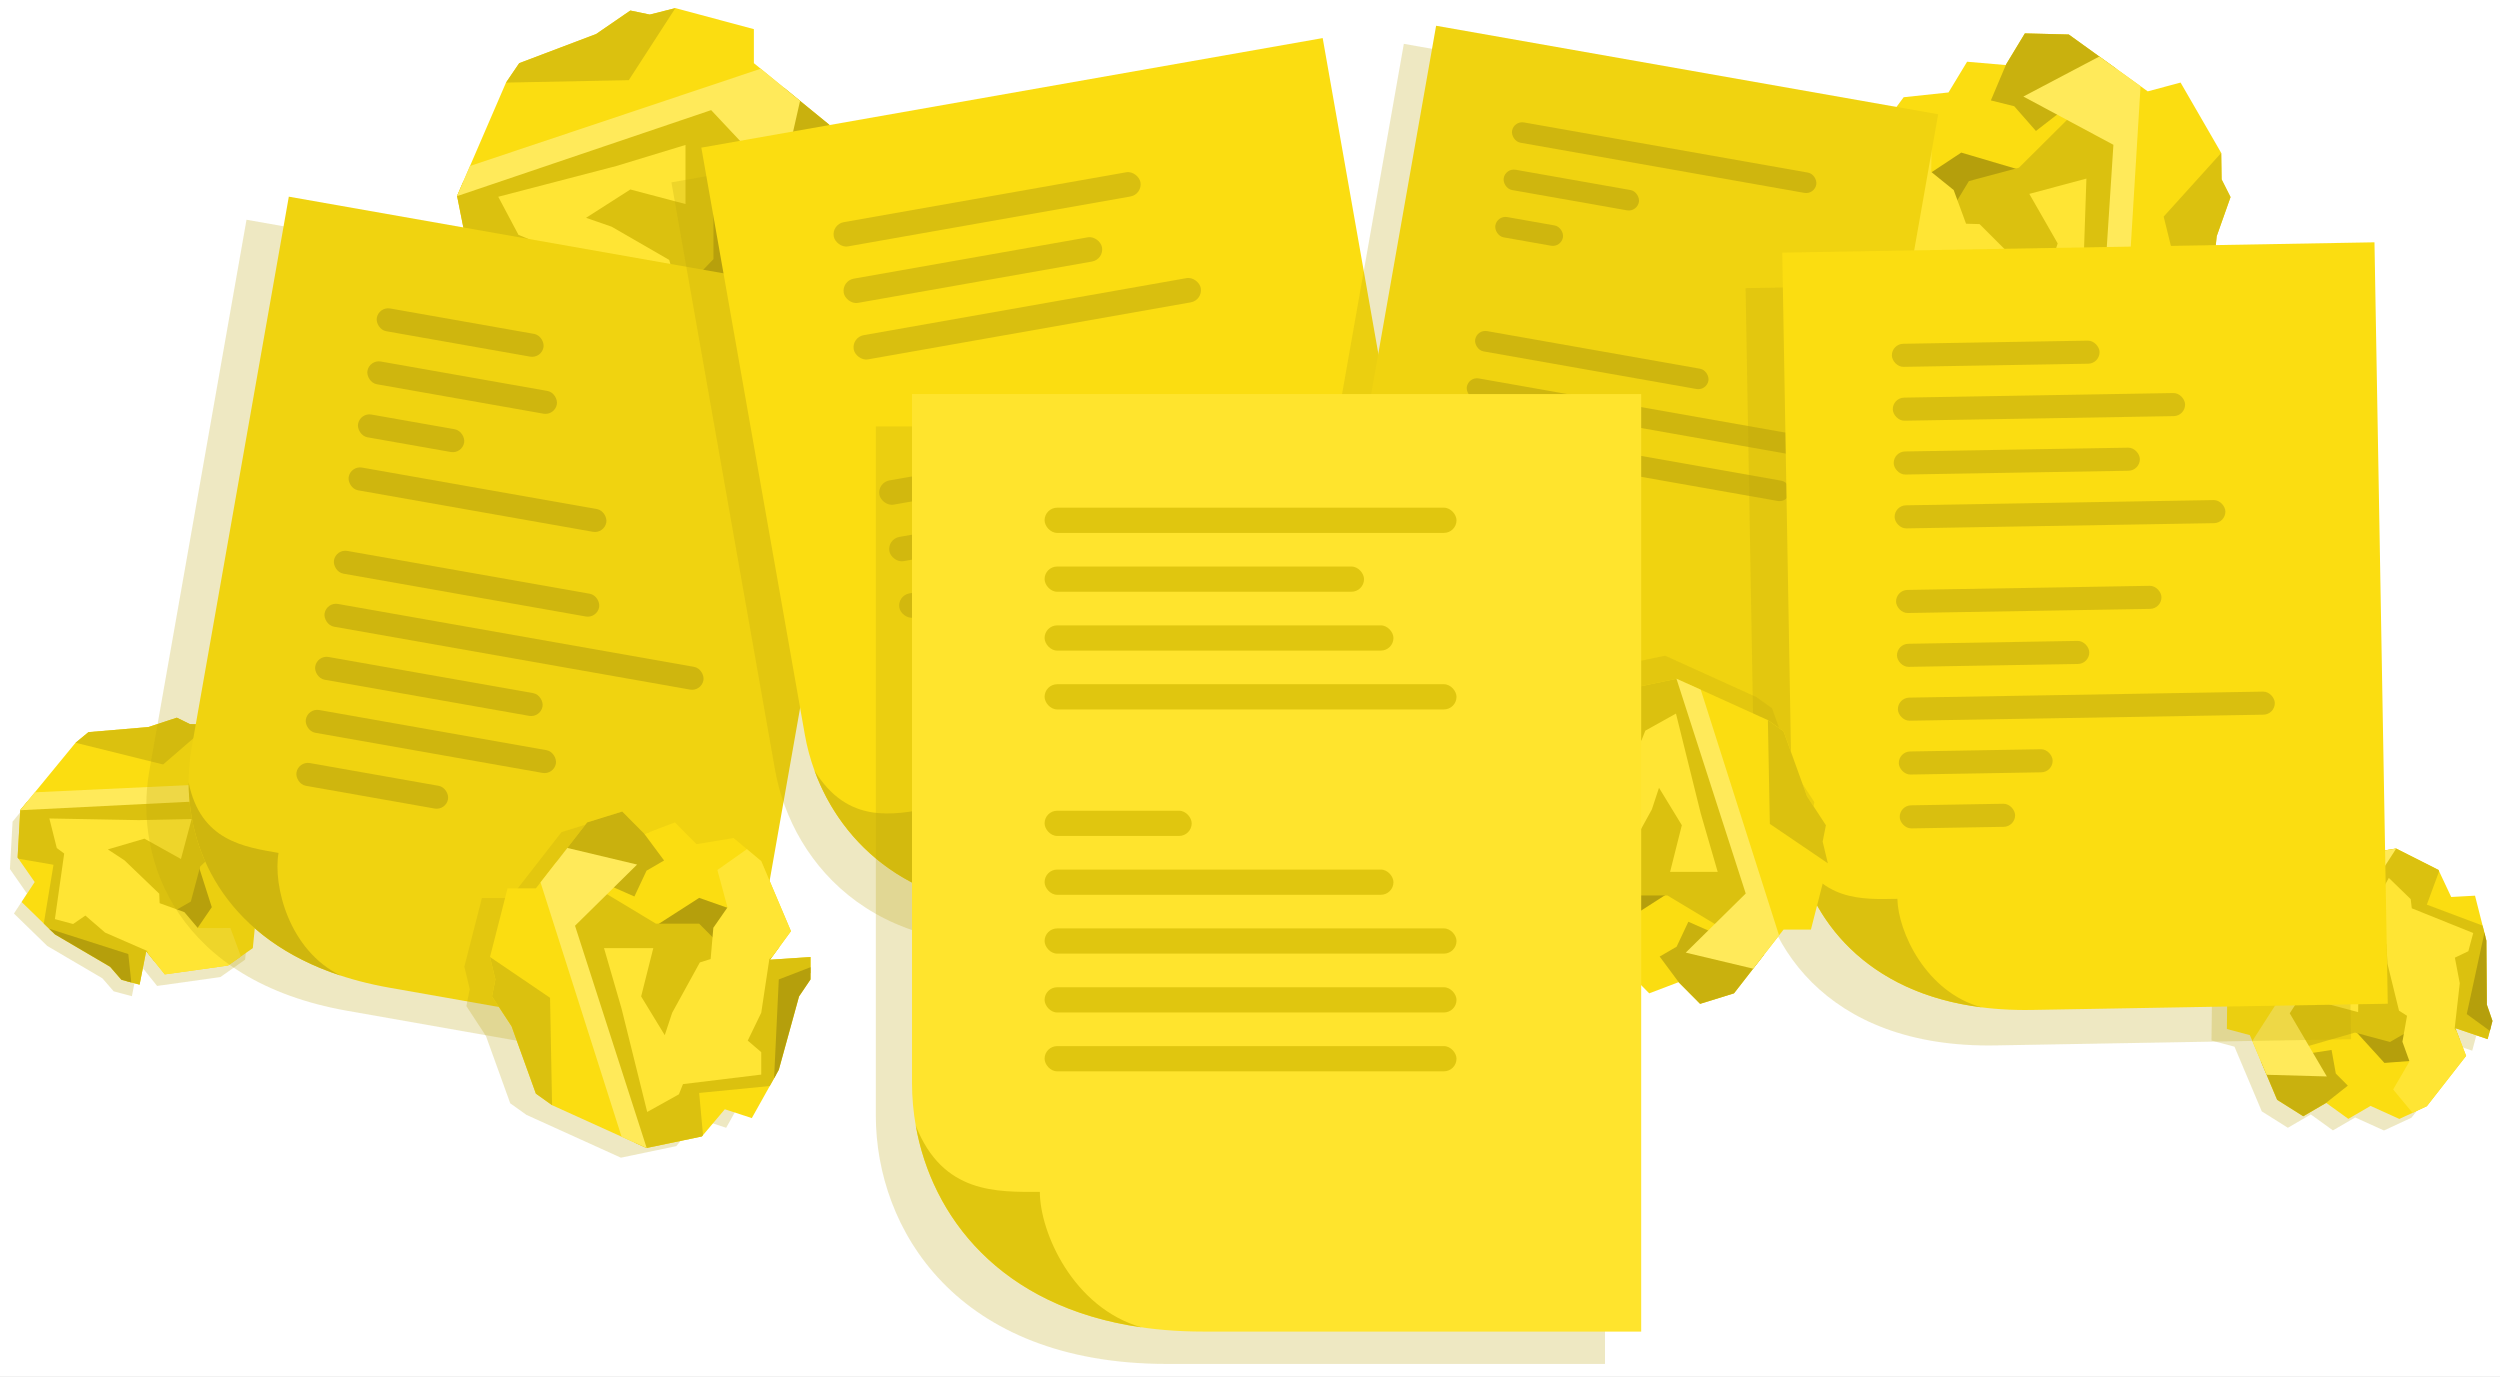 <svg fill="none" height="358" viewBox="0 0 650 358" width="650" xmlns="http://www.w3.org/2000/svg" xmlns:xlink="http://www.w3.org/1999/xlink"><rect x="0" y="0" width="650" height="358" fill="#333333" stroke="none"/><clipPath id="a"><path d="m0 0h650v358h-650z"/></clipPath><g clip-path="url(#a)"><path d="m0 0h650v358h-650z" fill="#fff"/><path d="m618.986 223.617-22.349 3.694-4.07 1.522-8.928 12.823-5.819 5.203-.248 3.776-2.407 4.427-.18 15.475 5.979 1.602 7.091 16.808 6.787 4.277 5.966-3.473 5.752 4.154 5.785-3.368 7.483 3.388 7.143-3.311 10.221-13.092-2.799-7.205 8.387 2.862 1.268-4.732-1.46-4.233-.121-16.631-2.965-11.707-6.194.339-3.303-7.033z" fill="#bda60d" fill-opacity=".25"/><path d="m622.986 220.617-22.349 3.694-4.07 1.522-8.928 12.823-5.819 5.203-.248 3.776-2.407 4.427-.18 15.475 5.979 1.602 7.091 16.808 6.787 4.277 5.966-3.473 5.752 4.154 5.785-3.368 7.483 3.388 7.143-3.311 10.221-13.092-2.799-7.205 8.387 2.862 1.268-4.732-1.46-4.233-.121-16.631-2.965-11.707-6.194.339-3.303-7.033z" fill="#fbdd11"/><path clip-rule="evenodd" d="m606.208 272.986 1.102 6.136 3.125 3.142-5.74 4.552-5.853 3.408-6.787-4.277-4.267-10.115z" fill="#c9b10e" fill-rule="evenodd"/><path d="m630.228 275.581-5.65-9.66-12.76 1.499 8.132 8.941z" fill="#b59f0c"/><path clip-rule="evenodd" d="m620.21 221.076 2.776-.459 11.019 5.565.166.353-3.195 8.672 14.496 5.448.692 2.73-4.238 20.422 5.763 2.976-.91 3.396-8.387-2.862 1.258 3.238-10.829-3.958-7.412 4.315-9.11-2.441-13.555 3.899-5.75-8.15z" fill="#dbc10f" fill-rule="evenodd"/><path d="m647.356 268.028.691-2.581-1.459-4.233-.121-16.631-.519-2.049-4.591 21.12z" fill="#b59f0c"/><path clip-rule="evenodd" d="m617.077 221.593 5.909-.977.029.015-27.681 42.832 9.637 16.415-15.661-.438-3.704-8.779z" fill="#ffea5a" fill-rule="evenodd"/><path clip-rule="evenodd" d="m627.262 289.333 3.709-1.72 10.22-13.091-2.473-6.368-.507-.732 1.328-11.786-1.272-6.642 3.5-1.675 1.268-4.732-15.974-6.432-.278-2.38-5.691-5.521-11.25 20.347-7.12 11.771 10.391 2.784.166-10.868 7.172-6.838.298 5.151 2.993 12.175 2.085 1.328-1.198 6.748 1.837 5.103-4.249 7.315z" fill="#ffe534" fill-rule="evenodd"/><path d="m581.572 247.635-2.407 4.427 14.974-5.21 6.498-22.542-4.069 1.523-8.929 12.823-5.818 5.203z" fill="#dbc10f"/><path d="m118.837 50.948 12.728-29.474 3.434-5.053 20-7.579 8.889-6.105 5.05 1.053 6.667-1.684 20.404 5.474v8.842l19.596 16 3.232 10.947-6.667 6.947 3.435 9.474-6.465 6.737 1.818 11.579-6.868 8.632-20.808 9.263-8.485-6.526.808 12.631h-6.667l-5.05-3.579-21.818-6.316-14.344-8.421 2.626-8.421-8.08-7.158z" fill="#fbdd11"/><path clip-rule="evenodd" d="m193.584 47.158 7.677 3.789 3.031 5.474 8.003-6.236 6.542-6.817-3.232-10.947-11.792-9.628z" fill="#c9b10e" fill-rule="evenodd"/><path d="m188.534 81.263-10.707-11.368 6.465-17.053 8.889 14.526z" fill="#b59f0c"/><path clip-rule="evenodd" d="m120.418 47.287-1.581 3.661 3.435 17.263.406.36 12.523-1.202 2.056 22.017 3.345 1.964 28.336 1.704 1.882 9.053h4.785l-.808-12.632 3.813 2.933-1.389-16.407 8.283-8.632v-13.474l9.899-17.263-8.687-10.947z" fill="#dbc10f" fill-rule="evenodd"/><path d="m172.574 102.105h-3.636l-5.05-3.579-21.819-6.316-2.51-1.474 29.379 1.474z" fill="#b59f0c"/><path clip-rule="evenodd" d="m122.202 43.155-3.365 7.793.009.045 66.052-22.361 18.182 19.369 4.94-21.772-10.236-8.358z" fill="#ffea5a" fill-rule="evenodd"/><path clip-rule="evenodd" d="m207.656 82.256-3.566 4.482-20.808 9.263-7.5-5.768-.783-.969-15.96-2.526-8.283-4.21-3.434 4.21h-6.667l-2.828-24.421-3.03-1.263-5.253-9.895 30.707-8 17.98-5.474v15.368l-14.343-3.789-11.515 7.368 6.666 2.316 14.95 8.632 1.01 3.368 9.293.842 6.06 4.421 11.111-3.158z" fill="#ffe534" fill-rule="evenodd"/><path d="m168.938 3.79 6.666-1.684-12.121 18.737-31.919.632 3.434-5.053 20-7.579 8.889-6.105z" fill="#dbc10f"/><path d="m3.268 213.625 14.374-17.508 3.353-2.763 15.569-1.32 7.415-2.438 3.394 1.672 5.037.13 13.491 7.581-1.602 5.979 11.011 14.545.311 8.017-5.991 3.43.721 7.058-5.809 3.326-.807 8.175-6.439 4.53-16.448 2.305-4.84-6.026-1.715 8.694-4.732-1.267-2.936-3.381-14.342-8.42-8.655-8.422 3.39-5.194-4.439-6.377z" fill="#bda60d" fill-opacity=".25"/><path d="m5.268 210.625 14.374-17.508 3.353-2.763 15.569-1.321 7.415-2.437 3.394 1.672 5.037.129 13.491 7.582-1.602 5.978 11.011 14.546.311 8.017-5.991 3.429.721 7.059-5.809 3.326-.807 8.174-6.439 4.53-16.448 2.306-4.84-6.027-1.715 8.695-4.732-1.268-2.936-3.38-14.342-8.42-8.655-8.422 3.39-5.195-4.439-6.376z" fill="#fbdd11"/><path clip-rule="evenodd" d="m59.011 222.279 4.763 4.022 1.159 4.277 6.812-2.694 5.878-3.365-.311-8.016-6.626-8.753z" fill="#c9b10e" fill-rule="evenodd"/><path d="m49.247 244.379-5.54-9.724 7.678-10.3 3.678 11.512z" fill="#b59f0c"/><path clip-rule="evenodd" d="m7.054 208.45-1.785 2.175-.69 12.325.223.321 9.107 1.569-2.529 15.278 2.018 1.963 19.805 6.542-.304 6.479 3.396.91 1.715-8.695 2.175 2.709 1.986-11.358 7.443-4.261 2.441-9.11 10.154-9.79-4.183-9.054z" fill="#dbc10f" fill-rule="evenodd"/><path d="m34.143 255.435-2.581-.691-2.936-3.381-14.342-8.42-1.515-1.474 20.586 6.584z" fill="#b59f0c"/><path clip-rule="evenodd" d="m9.069 205.996-3.8 4.629-.002.032 50.935-2.557 9.396 16.554 7.452-13.781-5.751-7.598z" fill="#ffea5a" fill-rule="evenodd"/><path clip-rule="evenodd" d="m62.641 248.686-3.344 2.352-16.448 2.306-4.278-5.327-.381-.804-10.87-4.743-5.116-4.423-3.2 2.194-4.732-1.268 2.417-17.05-1.922-1.431-1.936-7.689 23.245.431 13.754-.281-2.784 10.391-9.495-5.29-9.508 2.792 4.312 2.834 9.047 8.679.107 2.47 6.444 2.337 3.501 4.142 8.459-.022z" fill="#ffe534" fill-rule="evenodd"/><path d="m49.373 188.268 5.037.129-11.998 10.363-22.771-5.643 3.353-2.763 15.569-1.321 7.415-2.438z" fill="#dbc10f"/><path d="m545.029 107.234 25.175-19.922 3.992-4.625 2.144-21.28 3.597-10.166-2.324-4.606-.099-6.875-10.568-18.292-8.541 2.288-20.527-14.787-11.41-.289-4.986 8.238-10.039-.865-4.834 7.988-11.655 1.241-6.56 8.869-3.562 22.497 8.5 6.507-12.411 2.489 1.726 6.439 4.764 3.952 11.748 19.44 11.846 11.675 7.454-4.716 9.006 5.952z" fill="#fbdd11"/><path clip-rule="evenodd" d="m529.343 34.053-5.647-6.434-6.071-1.51 3.951-9.346 4.892-8.082 11.411.289 12.351 8.898z" fill="#c9b10e" fill-rule="evenodd"/><path d="m497.707 47.758 13.752 7.4 14.799-10.658-16.332-4.826z" fill="#b59f0c"/><path clip-rule="evenodd" d="m548.155 104.759-3.127 2.475-17.563 1.15-.453-.299-2.08-12.407-21.799 3.712-2.762-2.723-8.98-26.93-9.231.525-1.239-4.622 12.411-2.489-3.82-2.924 16.207-2.905 6.194-10.235 13.014-3.487 14.113-14.03 12.823 5.557z" fill="#dbc10f" fill-rule="evenodd"/><path d="m481.706 68.568.941 3.513 4.764 3.952 11.748 19.44 2.073 2.043-9.027-27.996z" fill="#b59f0c"/><path clip-rule="evenodd" d="m551.685 101.967-6.656 5.267-.046.003 4.503-69.588-23.414-12.549 19.751-10.407 10.723 7.724z" fill="#ffea5a" fill-rule="evenodd"/><path clip-rule="evenodd" d="m491.8 29.545-3.406 4.605-3.562 22.497 7.515 5.752 1.136.505 6.571 14.762 6.211 6.911-3.178 4.407 1.725 6.439 24.321-3.589 2.004 2.6 10.917 2.513-.22-31.731.634-18.784-14.845 3.978 7.373 12.874-4.137 13.03-3.963-5.84-12.206-12.206-3.515-.104-3.219-8.758-5.839-4.71.175-11.55z" fill="#ffe534" fill-rule="evenodd"/><path d="m577.613 46.635-.099-6.875-14.961 16.558 7.651 30.995 3.992-4.625 2.144-21.28 3.597-10.166z" fill="#dbc10f"/><path d="m64.093 57.134 151.66 26.742-34.382 194.992s-47.271-8.336-91.095-16.063-55.617-38.746-51.449-62.382c4.168-23.635 25.266-143.289 25.266-143.289z" fill="#bda60d" fill-opacity=".25"/><path d="m75.093 51.134 151.66 26.742-34.382 194.992s-47.271-8.336-91.095-16.063c-43.824-7.727-55.617-38.746-51.449-62.382 4.168-23.635 25.266-143.289 25.266-143.289z" fill="#f0d310"/><g fill="#cfb60e"><path d="m88.628 253.674c-28.862-9.461-39.582-30.934-39.584-50.25 3.104 15.271 14.516 16.775 23.379 18.338-1.476 8.371 2.639 25.344 16.205 31.912z"/><rect height="6" rx="3" transform="matrix(.985 .174 -.174 .985 26.1 -13.007)" width="70" x="87.386" y="142.659"/><rect height="6" rx="3" transform="matrix(.985 .174 -.174 .985 28.457 -12.376)" width="100" x="84.955" y="156.446"/><rect height="6" rx="3" transform="matrix(.985 .174 -.174 .985 30.815 -11.744)" width="60" x="82.524" y="170.234"/><rect height="6" rx="3" transform="matrix(.985 .174 -.174 .985 33.172 -11.112)" width="66" x="80.093" y="184.021"/><rect height="6" rx="3" transform="matrix(.985 .174 -.174 .985 35.529 -10.481)" width="40" x="77.662" y="197.809"/><rect height="6" rx="3" transform="matrix(.985 .174 -.174 .985 15.324 -15.895)" width="44" x="98.5" y="79.631"/><rect height="6" rx="3" transform="matrix(.985 .174 -.174 .985 17.681 -15.263)" width="50" x="96.069" y="93.418"/><rect height="6" rx="3" transform="matrix(.985 .174 -.174 .985 20.039 -14.631)" width="28" x="93.638" y="107.206"/><rect height="6" rx="3" transform="matrix(.985 .174 -.174 .985 22.396 -14)" width="68" x="91.207" y="120.993"/></g><path d="m174.573 47.411 161.551-28.486 36.625 207.709s-50.354 8.879-97.036 17.11-69.787-18.522-74.227-43.698c-4.439-25.177-26.913-152.635-26.913-152.635z" fill="#bda60d" fill-opacity=".25"/><path d="m182.345 38.388 161.552-28.486 36.624 207.71s-50.353 8.878-97.035 17.11c-46.683 8.231-69.788-18.522-74.227-43.699-4.44-25.177-26.914-152.635-26.914-152.635z" fill="#fbdd11"/><path d="m269.684 236.195c-32.337 1.046-50.891-16.543-57.931-35.877 8.671 14.155 20.642 11.503 30.084 9.838 1.572 8.917 11.875 24.407 27.847 26.039z" fill="#dbc10f"/><rect fill="#d9bf0f" height="6.391" rx="3.196" transform="matrix(.985 -.174 .174 .985 -18.333 41.498)" width="73.5" x="227.996" y="125.524"/><rect fill="#d9bf0f" height="6.391" rx="3.196" transform="matrix(.985 -.174 .174 .985 -20.844 42.171)" width="104.392" x="230.585" y="140.21"/><rect fill="#d9bf0f" height="6.391" rx="3.196" transform="matrix(.985 -.174 .174 .985 -23.355 42.844)" width="104.392" x="233.175" y="154.897"/><rect fill="#d9bf0f" height="6.391" rx="3.196" transform="matrix(.985 -.174 .174 .985 -6.855 38.422)" width="80.957" x="216.157" y="58.385"/><rect fill="#d9bf0f" height="6.391" rx="3.196" transform="matrix(.985 -.174 .174 .985 -9.366 39.095)" width="68.174" x="218.747" y="73.072"/><rect fill="#d9bf0f" height="6.391" rx="3.196" transform="matrix(.985 -.174 .174 .985 -11.876 39.768)" width="91.609" x="221.337" y="87.758"/><path d="m364.996 11.398 130.535 23.017-29.593 167.832s-40.686-7.175-78.406-13.826-47.87-33.349-44.283-53.692 21.747-123.331 21.747-123.331z" fill="#bda60d" fill-opacity=".25"/><path d="m373.39 6.695 130.536 23.017-29.593 167.831s-40.687-7.174-78.406-13.825c-37.72-6.651-47.87-33.349-44.283-53.692 3.587-20.344 21.746-123.331 21.746-123.331z" fill="#f0d310"/><path d="m385.04 181.024c-24.842-8.143-34.069-26.626-34.071-43.251 2.672 13.144 12.495 14.439 20.123 15.784-1.27 7.205 2.272 21.813 13.948 27.467z" fill="#cfb60e"/><rect fill="#cfb60e" height="5.354" rx="2.677" transform="matrix(.985 .174 -.174 .985 20.675 -65.377)" width="61.566" x="383.971" y="85.472"/><rect fill="#cfb60e" height="5.354" rx="2.677" transform="matrix(.985 .174 -.174 .985 22.779 -64.814)" width="87.442" x="381.802" y="97.773"/><rect fill="#cfb60e" height="5.354" rx="2.677" transform="matrix(.985 .174 -.174 .985 24.882 -64.25)" width="87.442" x="379.633" y="110.076"/><rect fill="#cfb60e" height="5.354" rx="2.677" transform="matrix(.985 .174 -.174 .985 11.4 -67.863)" width="80.304" x="393.537" y="31.223"/><rect fill="#cfb60e" height="5.354" rx="2.677" transform="matrix(.985 .174 -.174 .985 13.504 -67.299)" width="35.691" x="391.368" y="43.524"/><rect fill="#cfb60e" height="5.354" rx="2.677" transform="matrix(.985 .174 -.174 .985 15.607 -66.736)" width="17.845" x="389.199" y="55.827"/><path d="m453.854 74.913 153.977-2.688 3.456 197.97s-47.993.837-92.486 1.614c-44.494.777-61.988-27.422-62.407-51.419-.419-23.996-2.54-145.477-2.54-145.477z" fill="#bda60d" fill-opacity=".25"/><path d="m463.386 65.689 153.977-2.688 3.455 197.97s-47.992.837-92.486 1.614c-44.493.777-61.988-27.422-62.406-51.419-.419-23.996-2.54-145.477-2.54-145.477z" fill="#fbdd11"/><path d="m515.319 261.925c-30.137-3.78-44.758-22.813-48.445-41.774 5.961 14.398 17.45 13.697 26.449 13.54.148 8.499 7.426 24.374 21.996 28.234z" fill="#dbc10f"/><rect fill="#d9bf0f" height="6" rx="3" transform="matrix(1 -.017 .017 1 -2.598 8.626)" width="69" x="492.918" y="153.187"/><rect fill="#d9bf0f" height="6" rx="3" transform="matrix(1 -.017 .017 1 -2.843 8.632)" width="50" x="493.162" y="167.185"/><rect fill="#d9bf0f" height="6" rx="3" transform="matrix(1 -.017 .017 1 -3.087 8.639)" width="98" x="493.406" y="181.182"/><rect fill="#d9bf0f" height="6" rx="3" transform="matrix(1 -.017 .017 1 -3.331 8.645)" width="40" x="493.651" y="195.18"/><rect fill="#d9bf0f" height="6" rx="3" transform="matrix(1 -.017 .017 1 -3.575 8.652)" width="30" x="493.895" y="209.178"/><rect fill="#d9bf0f" height="6" rx="3" transform="matrix(1 -.017 .017 1 -1.482 8.597)" width="54" x="491.801" y="89.196"/><rect fill="#d9bf0f" height="6" rx="3" transform="matrix(1 -.017 .017 1 -1.726 8.603)" width="76" x="492.045" y="103.194"/><rect fill="#d9bf0f" height="6" rx="3" transform="matrix(1 -.017 .017 1 -1.97 8.609)" width="64" x="492.29" y="117.191"/><rect fill="#d9bf0f" height="6" rx="3" transform="matrix(1 -.017 .017 1 -2.215 8.616)" width="86" x="492.534" y="131.189"/><path d="m161.434 301-24.562-11.134-4.21-3.004-6.316-17.497-5.088-7.776.877-4.418-1.403-5.832 4.561-17.85h7.369l13.333-17.143 9.123-2.827 5.789 5.832 7.895-3.005 5.614 5.656 9.649-1.591 7.193 6.009 7.719 18.203-5.438 7.423 10.526-.707v5.832l-2.982 4.418-5.263 19.087-7.018 12.548-7.017-2.297-5.965 7.069z" fill="#bda60d" fill-opacity=".25"/><path d="m168.1 298.482-24.561-11.134-4.211-3.005-6.315-17.496-5.088-7.776.877-4.419-1.403-5.832 4.561-17.849h7.368l13.334-17.143 9.123-2.828 5.789 5.832 7.895-3.004 5.614 5.655 9.649-1.591 7.193 6.009 7.719 18.204-5.438 7.422 10.526-.707v5.832l-2.983 4.419-5.263 19.087-7.017 12.547-7.018-2.297-5.965 7.069z" fill="#fbdd11"/><path clip-rule="evenodd" d="m164.942 233.092 3.158-6.716 4.562-2.651-5.198-7.004-5.679-5.721-9.123 2.828-8.024 10.316z" fill="#c9b10e" fill-rule="evenodd"/><path d="m193.363 237.51-9.473 9.366-14.211-5.655 12.105-7.776z" fill="#b59f0c"/><path clip-rule="evenodd" d="m165.05 297.099 3.05 1.383 14.386-3.005.3-.355-1.002-10.955 18.348-1.8 1.636-2.925 1.42-24.789 7.544-1.647v-4.186l-10.526.707 2.444-3.336-13.673 1.216-7.193-7.246h-11.228l-14.386-8.66-9.122 7.599z" fill="#dbc10f" fill-rule="evenodd"/><path d="m210.732 251.472v3.181l-2.983 4.418-5.263 19.087-1.228 2.196 1.228-25.701z" fill="#b59f0c"/><path clip-rule="evenodd" d="m161.607 295.538 6.493 2.944.038-.008-18.634-57.783 16.14-15.905-18.143-4.323-6.965 8.955z" fill="#ffea5a" fill-rule="evenodd"/><path clip-rule="evenodd" d="m194.19 220.781 3.735 3.12 7.719 18.204-4.807 6.561-.807.685-2.105 13.961-3.509 7.246 3.509 3.005v5.832l-20.351 2.474-1.053 2.651-8.245 4.595-6.667-26.863-4.561-15.729h12.807l-3.158 12.548 6.14 10.073 1.93-5.832 7.193-13.078 2.807-.883.702-8.13 3.684-5.302-2.632-9.72z" fill="#ffe534" fill-rule="evenodd"/><path d="m128.802 254.653-1.403-5.832 15.614 10.604.526 27.923-4.211-3.004-6.315-17.497-5.088-7.776z" fill="#dbc10f"/><path d="m432.921 170.478 23.73 10.757 4.068 2.903 6.102 16.905 4.916 7.513-.848 4.268 1.356 5.635-4.407 17.246h-7.119l-12.882 16.563-8.814 2.732-5.594-5.635-7.627 2.903-5.425-5.464-9.322 1.537-6.95-5.806-7.458-17.587 5.255-7.172-10.171.683v-5.635l2.882-4.268 5.085-18.441 6.78-12.124 6.78 2.22 5.763-6.83z" fill="#bda60d" fill-opacity=".25"/><path d="m435.921 176.478 23.73 10.757 4.068 2.903 6.102 16.905 4.916 7.513-.848 4.268 1.356 5.635-4.407 17.246h-7.119l-12.882 16.563-8.814 2.732-5.594-5.635-7.627 2.903-5.425-5.464-9.322 1.537-6.95-5.806-7.458-17.587 5.255-7.172-10.171.683v-5.635l2.882-4.268 5.085-18.441 6.78-12.124 6.78 2.22 5.763-6.83z" fill="#fbdd11"/><path clip-rule="evenodd" d="m438.972 239.655-3.051 6.489-4.407 2.561 5.023 6.769 5.486 5.526 8.814-2.732 7.752-9.967z" fill="#c9b10e" fill-rule="evenodd"/><path d="m411.512 235.387 9.154-9.05 13.729 5.464-11.695 7.513z" fill="#b59f0c"/><path clip-rule="evenodd" d="m438.868 177.814-2.947-1.336-13.9 2.903-.289.343.968 10.585-17.727 1.738-1.581 2.827-1.372 23.95-7.289 1.591v4.044l10.171-.683-2.362 3.223 13.21-1.174 6.95 7.001h10.848l13.899 8.366 8.814-7.342z" fill="#dbc10f" fill-rule="evenodd"/><path d="m394.732 221.898v-3.074l2.881-4.268 5.085-18.441 1.187-2.122-1.187 24.831z" fill="#b59f0c"/><path clip-rule="evenodd" d="m442.195 179.322-6.274-2.844-.036.008 18.003 55.827-15.594 15.367 17.53 4.176 6.728-8.651z" fill="#ffea5a" fill-rule="evenodd"/><path clip-rule="evenodd" d="m410.713 251.549-3.608-3.014-7.458-17.587 4.645-6.341.779-.661 2.034-13.489 3.39-7.001-3.39-2.903v-5.635l19.663-2.39 1.017-2.561 7.966-4.44 6.441 25.954 4.407 15.197h-12.373l3.051-12.123-5.933-9.733-1.864 5.635-6.95 12.635-2.712.854-.678 7.855-3.56 5.122 2.543 9.392z" fill="#ffe534" fill-rule="evenodd"/><path d="m473.889 218.824 1.356 5.634-15.085-10.245-.509-26.978 4.068 2.902 6.102 16.905 4.916 7.513z" fill="#dbc10f"/><path d="m227.71 110.866h189.589v243.758s-59.092 0-113.876 0-75.713-35.087-75.713-64.633 0-179.125 0-179.125z" fill="#bda60d" fill-opacity=".25"/><path d="m237.121 102.452h189.589v243.757s-59.093 0-113.876 0c-54.784 0-75.713-35.086-75.713-64.633 0-29.546 0-179.124 0-179.124z" fill="#ffe42d"/><path d="m296.829 345.117c-37.015-5.3-54.602-29.043-58.734-52.461 7.028 17.851 21.186 17.235 32.266 17.235 0 10.465 8.617 30.163 26.468 35.226z" fill="#e0c60f"/><rect fill="#e0c60f" height="6.557" rx="3.279" width="38.25" x="271.592" y="210.788"/><rect fill="#e0c60f" height="6.557" rx="3.279" width="90.708" x="271.592" y="226.088"/><rect fill="#e0c60f" height="6.557" rx="3.279" width="107.101" x="271.592" y="241.388"/><rect fill="#e0c60f" height="6.557" rx="3.279" width="107.101" x="271.592" y="256.688"/><rect fill="#e0c60f" height="6.557" rx="3.279" width="107.101" x="271.592" y="271.989"/><rect fill="#e0c60f" height="6.557" rx="3.279" width="107.101" x="271.592" y="131.998"/><rect fill="#e0c60f" height="6.557" rx="3.279" width="83.058" x="271.592" y="147.298"/><rect fill="#e0c60f" height="6.557" rx="3.279" width="90.708" x="271.592" y="162.598"/><rect fill="#e0c60f" height="6.557" rx="3.279" width="107.101" x="271.592" y="177.898"/></g></svg>